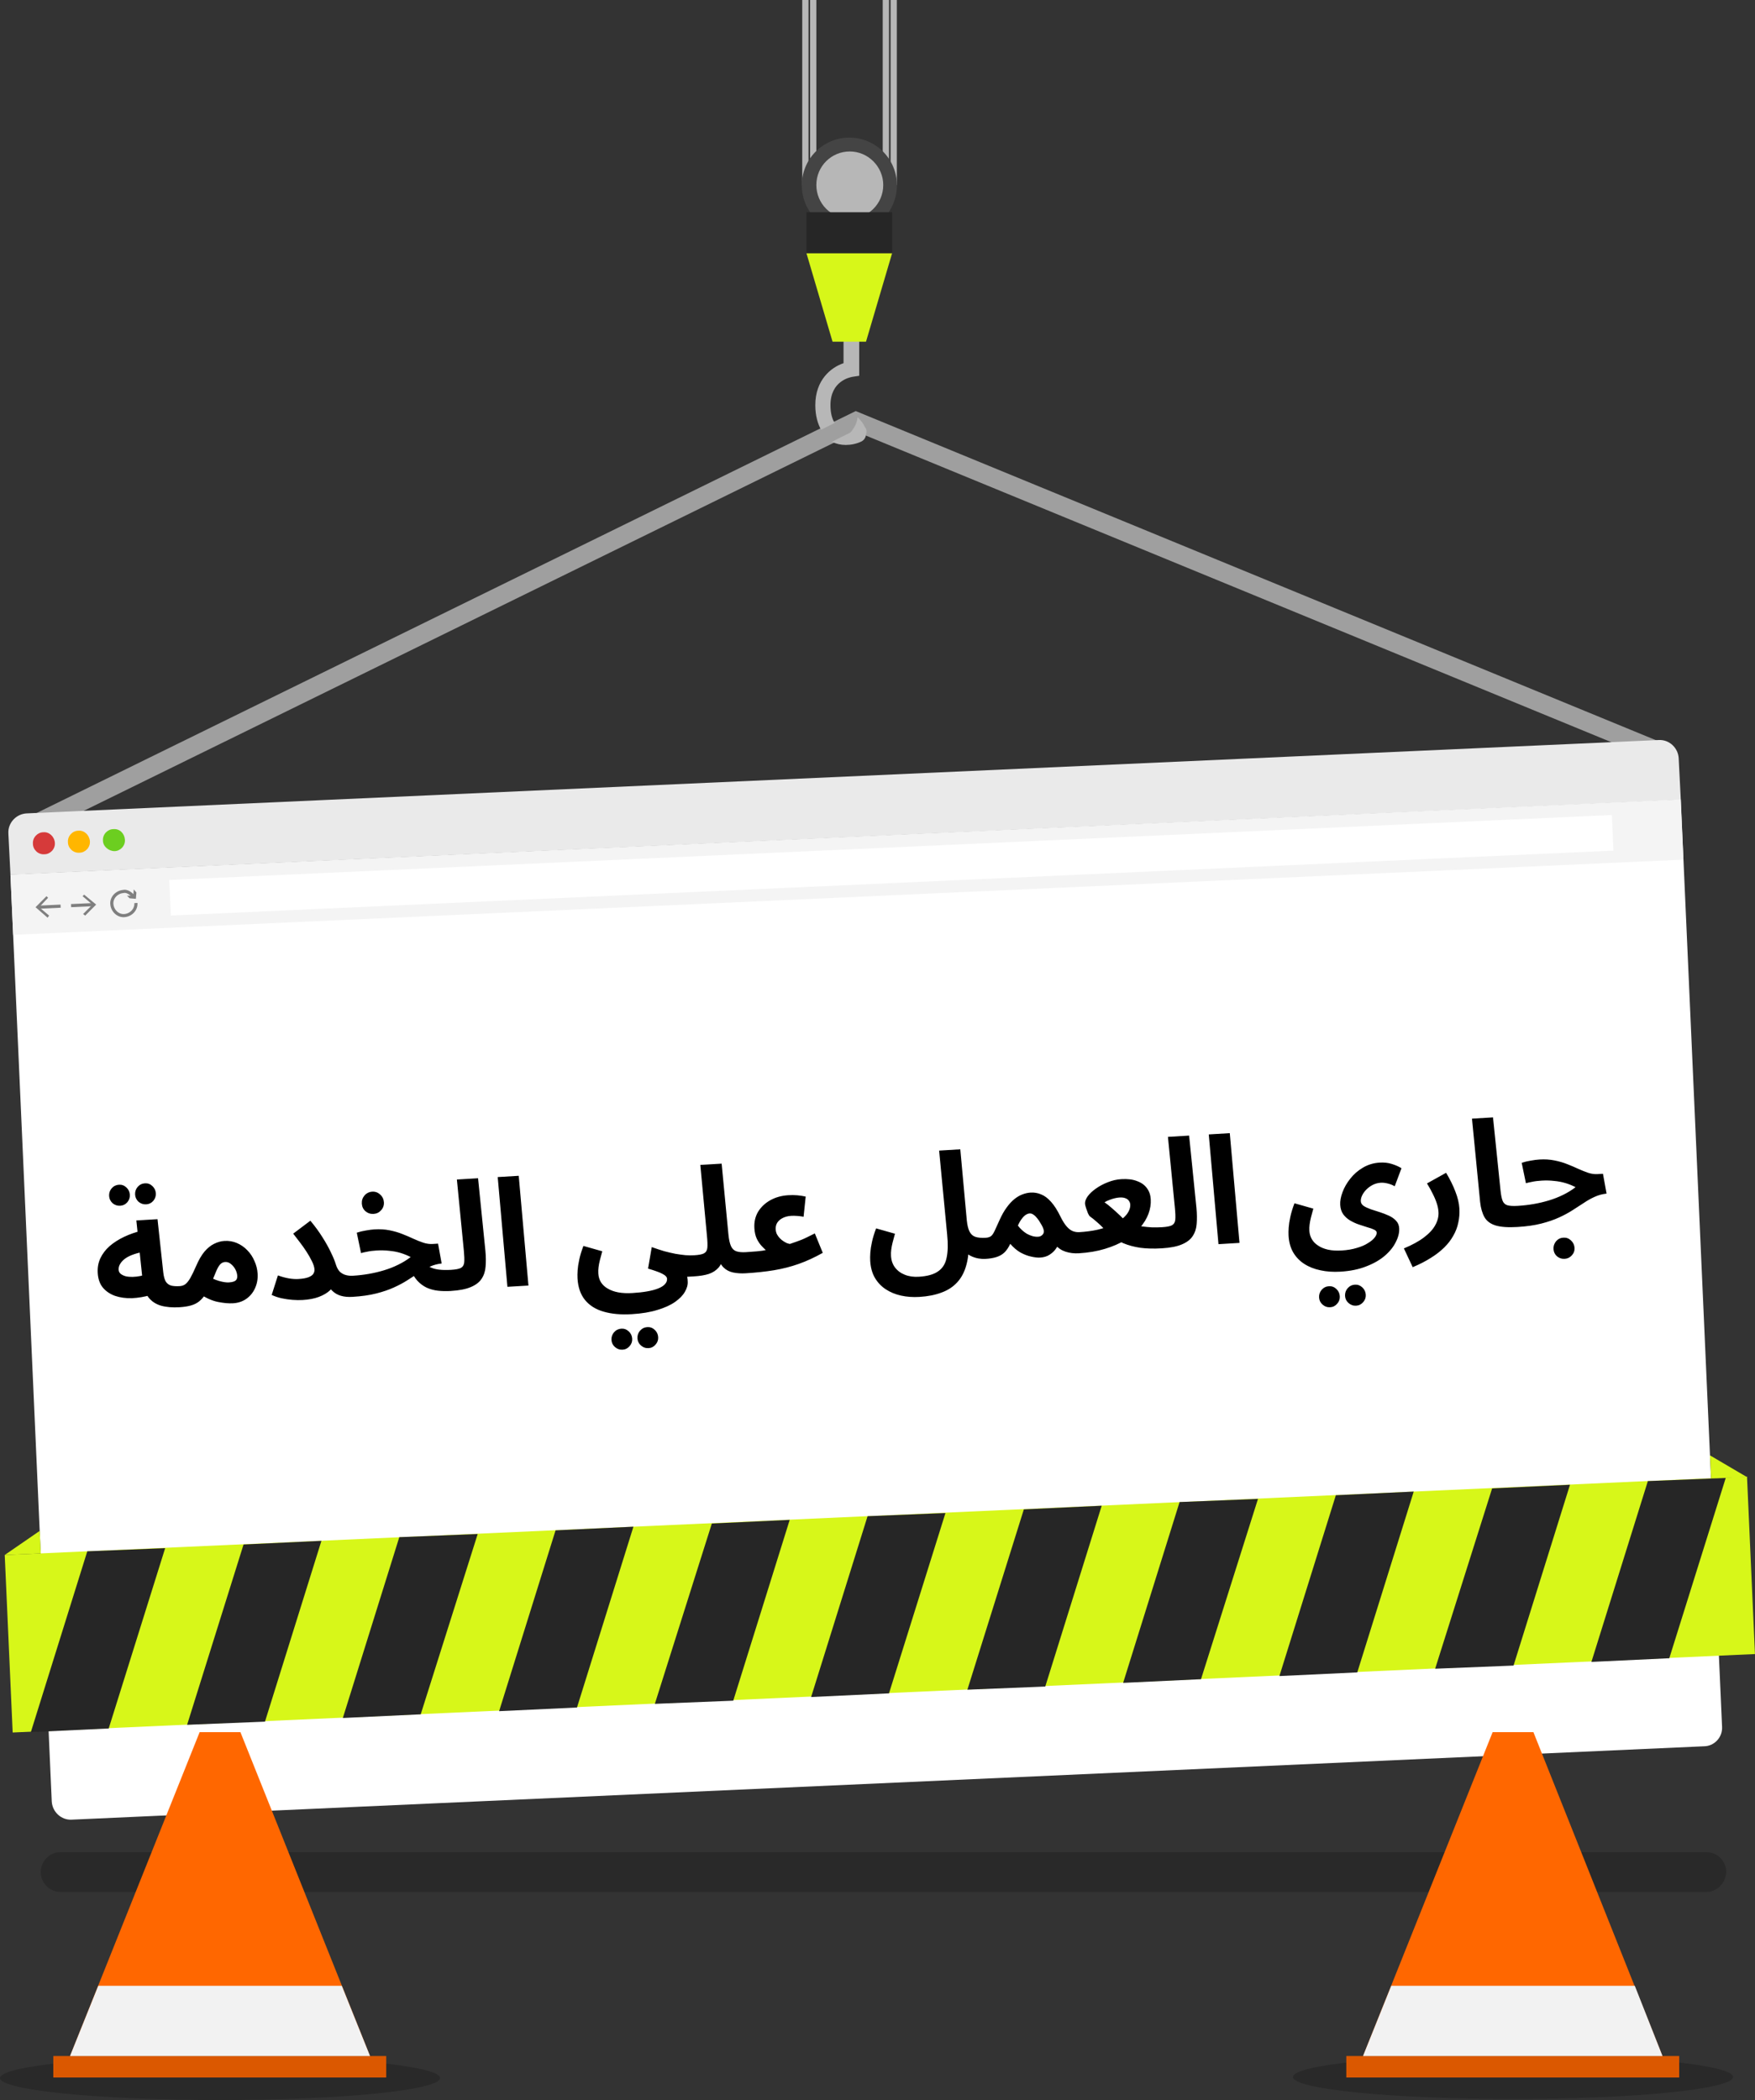 <svg width="280" height="335" viewBox="0 0 280 335" fill="none" xmlns="http://www.w3.org/2000/svg">
<rect x="0" y="0" width="280" height="335" fill="#333333" stroke="none"/>
<g clip-path="url(#clip0_556_8227)">
<path d="M128.493 29.512V0" stroke="#B7B7B7" stroke-miterlimit="10"/>
<path d="M129.744 29.512V0" stroke="#B7B7B7" stroke-miterlimit="10"/>
<path d="M141.334 29.512V0" stroke="#B7B7B7" stroke-miterlimit="10"/>
<path d="M142.585 29.512V0" stroke="#B7B7B7" stroke-miterlimit="10"/>
<path d="M3.669 132.428L136.581 67.217L264.658 119.888" stroke="#9F9F9F" stroke-width="3" stroke-miterlimit="10" stroke-linecap="round"/>
<path opacity="0.2" d="M272.245 301.809H9.672C7.921 301.809 6.504 300.388 6.504 298.633C6.504 296.877 7.921 295.456 9.672 295.456H272.245C273.996 295.456 275.414 296.877 275.414 298.633C275.331 300.388 273.913 301.809 272.245 301.809Z" fill="black"/>
<path d="M271.828 278.568L11.424 290.272C9.756 290.356 8.338 289.018 8.255 287.346L1.668 139.535L268.16 127.58L274.747 275.475C274.83 277.147 273.496 278.568 271.828 278.568Z" fill="white"/>
<path d="M264.658 118.049L4.253 129.753C2.585 129.837 1.251 131.258 1.334 132.93L1.668 139.535L268.16 127.579L267.826 120.975C267.743 119.303 266.325 117.965 264.658 118.049Z" fill="#EAEAEA"/>
<path d="M268.144 127.523L1.669 139.518L2.099 149.123L268.574 137.128L268.144 127.523Z" fill="#F4F4F4"/>
<path d="M8.755 134.435C8.839 135.438 8.005 136.274 7.088 136.274C6.087 136.358 5.253 135.522 5.253 134.602C5.17 133.599 6.004 132.763 6.921 132.763C7.838 132.679 8.672 133.432 8.755 134.435Z" fill="#D63A3A"/>
<path d="M14.342 134.184C14.425 135.188 13.591 136.024 12.674 136.024C11.674 136.107 10.84 135.271 10.84 134.351C10.756 133.348 11.59 132.512 12.508 132.512C13.425 132.429 14.258 133.181 14.342 134.184Z" fill="#FFB600"/>
<path d="M19.929 133.933C20.012 134.937 19.178 135.773 18.261 135.773C17.344 135.773 16.427 135.02 16.427 134.101C16.343 133.097 17.177 132.261 18.094 132.261C19.095 132.178 19.845 132.93 19.929 133.933Z" fill="#6CCE20"/>
<path d="M9.672 144.551L6.087 144.718" stroke="#7F7F7F" stroke-width="0.5" stroke-miterlimit="10"/>
<path d="M7.421 142.962L7.671 143.213L6.254 144.718L7.838 146.056L7.588 146.39L5.67 144.718L7.421 142.962Z" fill="#7F7F7F"/>
<path d="M11.34 144.467L14.926 144.3" stroke="#7F7F7F" stroke-width="0.5" stroke-miterlimit="10"/>
<path d="M13.591 146.056L13.258 145.805L14.759 144.3L13.175 142.963L13.425 142.712L15.342 144.3L13.591 146.056Z" fill="#7F7F7F"/>
<path d="M21.68 144.049C21.763 145.053 20.929 145.972 19.845 146.056C18.845 146.139 17.927 145.303 17.844 144.216C17.761 143.213 18.595 142.294 19.678 142.21C19.678 142.21 20.346 141.959 21.263 142.962" stroke="#7F7F7F" stroke-width="0.5" stroke-miterlimit="10"/>
<path d="M20.262 142.879H21.263L21.346 141.875L21.763 142.377L21.68 143.38L20.679 143.297L20.262 142.879Z" fill="#7F7F7F"/>
<path d="M257.161 130.011L27.005 140.372L27.259 146.051L257.416 135.691L257.161 130.011Z" fill="white"/>
<path d="M278.725 235.542L0.755 248.054L2.022 276.368L279.993 263.855L278.725 235.542Z" fill="#D7F719"/>
<path d="M6.504 247.801L6.337 244.207L0.75 248.052L6.504 247.801Z" fill="#D7F719"/>
<path d="M278.666 235.595L272.996 235.846L272.829 232.167L278.666 235.595Z" fill="#D7F719"/>
<path d="M17.344 275.725L4.92 276.31L13.925 247.467L26.349 246.965L17.344 275.725Z" fill="#262626"/>
<path d="M42.275 274.638L29.851 275.14L38.856 246.38L51.281 245.795L42.275 274.638Z" fill="#262626"/>
<path d="M67.123 273.468L54.699 274.053L63.705 245.21L76.212 244.708L67.123 273.468Z" fill="#262626"/>
<path d="M92.055 272.381L79.631 272.966L88.636 244.123L101.06 243.538L92.055 272.381Z" fill="#262626"/>
<path d="M116.986 271.294L104.479 271.796L113.568 243.036L125.992 242.451L116.986 271.294Z" fill="#262626"/>
<path d="M141.834 270.123L129.41 270.709L138.416 241.865L150.84 241.364L141.834 270.123Z" fill="#262626"/>
<path d="M166.766 269.037L154.342 269.538L163.347 240.779L175.771 240.193L166.766 269.037Z" fill="#262626"/>
<path d="M191.614 267.866L179.19 268.451L188.195 239.608L200.703 239.106L191.614 267.866Z" fill="#262626"/>
<path d="M216.546 266.779L204.121 267.365L213.127 238.521L225.551 237.936L216.546 266.779Z" fill="#262626"/>
<path d="M241.477 265.692L228.97 266.194L238.058 237.434L250.482 236.849L241.477 265.692Z" fill="#262626"/>
<path d="M266.325 264.522L253.901 265.107L262.906 236.264L275.331 235.762L266.325 264.522Z" fill="#262626"/>
<path opacity="0.2" d="M70.209 331.488C70.209 333.411 54.532 335 35.104 335C15.676 335 0 333.411 0 331.488C0 329.566 15.676 327.977 35.104 327.977C54.449 327.977 70.209 329.566 70.209 331.488Z" fill="black"/>
<path d="M11.173 327.977H59.035L38.356 276.31H31.852L11.173 327.977Z" fill="#FF6700"/>
<path d="M61.62 327.977H8.505V331.405H61.62V327.977Z" fill="#DB5800"/>
<path d="M59.035 327.977H11.173L15.676 316.774H54.532L59.035 327.977Z" fill="#F2F2F2"/>
<path opacity="0.2" d="M241.394 334.833C260.781 334.833 276.498 333.261 276.498 331.321C276.498 329.382 260.781 327.81 241.394 327.81C222.006 327.81 206.289 329.382 206.289 331.321C206.289 333.261 222.006 334.833 241.394 334.833Z" fill="black"/>
<path d="M217.463 327.977H265.241L244.646 276.31H238.142L217.463 327.977Z" fill="#FF6700"/>
<path d="M267.909 327.977H214.795V331.405H267.909V327.977Z" fill="#DB5800"/>
<path d="M265.241 327.977H217.463L221.965 316.774H260.822L265.241 327.977Z" fill="#F2F2F2"/>
<path d="M133.163 67.468C132.746 66.799 132.496 65.879 132.496 64.626C132.496 60.78 135.581 60.194 135.998 60.111L137.082 59.944V54.509C137.082 53.841 136.498 53.255 135.831 53.255C135.164 53.255 134.58 53.841 134.58 54.509V57.937C132.579 58.606 130.077 60.612 130.077 64.626C130.077 66.381 130.494 67.635 130.995 68.555L133.163 67.468Z" fill="#B7B7B7"/>
<path d="M138.249 68.806C138.249 68.555 138.166 68.304 137.999 68.137C137.749 67.552 137.332 67.05 136.832 66.548C136.748 67.134 136.581 67.719 136.248 68.22C136.081 68.471 135.914 68.806 135.581 69.056C135.414 69.14 133.496 70.06 132.746 70.478C133.413 70.812 134.163 70.979 134.914 70.979C135.748 70.979 136.665 70.812 137.499 70.394C137.915 70.143 138.166 69.725 138.166 69.224C138.249 69.224 138.249 68.973 138.249 68.806Z" fill="#B7B7B7"/>
<path d="M138.166 54.509H132.829L128.66 40.38H142.335L138.166 54.509Z" fill="#D7F719"/>
<path d="M142.895 31.311C143.862 27.223 141.34 23.123 137.263 22.154C133.185 21.184 129.096 23.713 128.129 27.801C127.162 31.889 129.684 35.989 133.762 36.959C137.839 37.928 141.928 35.4 142.895 31.311Z" fill="#444444"/>
<path d="M140.917 29.512C140.917 32.522 138.499 34.863 135.581 34.863C132.579 34.863 130.244 32.438 130.244 29.512C130.244 26.503 132.662 24.162 135.581 24.162C138.499 24.162 140.917 26.586 140.917 29.512Z" fill="#B7B7B7"/>
<path d="M142.335 33.859H128.66V40.38H142.335V33.859Z" fill="#262626"/>
<path d="M28.637 208.531C27.503 208.599 26.512 208.514 25.665 208.276C24.832 208.022 24.173 207.581 23.686 206.952C23.199 206.308 22.89 205.429 22.76 204.315L21.753 194.686L25.131 194.484L26.044 202.94C26.115 203.593 26.249 204.09 26.445 204.431C26.657 204.755 26.942 204.97 27.301 205.077C27.659 205.167 28.118 205.196 28.677 205.163C29.284 205.126 29.724 205.26 29.999 205.564C30.273 205.852 30.423 206.228 30.451 206.691C30.48 207.186 30.338 207.612 30.022 207.967C29.722 208.306 29.26 208.494 28.637 208.531ZM24.12 206.566C23.064 206.87 22.041 207.043 21.05 207.087C20.058 207.114 19.161 206.991 18.359 206.719C17.557 206.431 16.905 205.989 16.405 205.394C15.92 204.798 15.65 204.02 15.592 203.062C15.542 202.216 15.68 201.438 16.006 200.729C16.348 200.003 16.838 199.357 17.477 198.79C18.133 198.221 18.905 197.726 19.793 197.304C20.681 196.882 21.655 196.543 22.714 196.288L23.252 199.669C22.567 199.743 21.95 199.876 21.401 200.069C20.866 200.245 20.406 200.465 20.021 200.729C19.652 200.991 19.373 201.281 19.184 201.596C18.993 201.896 18.908 202.214 18.928 202.549C18.944 202.821 19.053 203.039 19.255 203.203C19.457 203.367 19.722 203.496 20.048 203.588C20.373 203.665 20.744 203.699 21.16 203.69C21.576 203.681 21.998 203.632 22.425 203.542C22.869 203.451 23.302 203.321 23.724 203.151L24.12 206.566ZM23.33 192.115C22.867 192.143 22.458 192.007 22.104 191.708C21.765 191.392 21.581 191.01 21.555 190.563C21.527 190.1 21.663 189.691 21.962 189.336C22.278 188.981 22.667 188.789 23.13 188.761C23.577 188.734 23.971 188.879 24.31 189.195C24.65 189.512 24.833 189.901 24.861 190.364C24.887 190.812 24.751 191.213 24.452 191.567C24.151 191.906 23.777 192.088 23.33 192.115ZM19.184 192.34C18.721 192.368 18.312 192.232 17.958 191.932C17.619 191.616 17.435 191.235 17.409 190.787C17.381 190.324 17.517 189.915 17.816 189.561C18.132 189.205 18.521 189.014 18.984 188.986C19.431 188.959 19.825 189.104 20.164 189.42C20.504 189.736 20.687 190.126 20.715 190.589C20.741 191.036 20.605 191.437 20.306 191.792C20.005 192.13 19.632 192.313 19.184 192.34ZM28.629 208.531L28.669 205.163C29.036 205.141 29.342 205.034 29.587 204.843C29.847 204.636 30.108 204.307 30.37 203.859C30.631 203.394 30.931 202.775 31.269 202.002C31.691 201.015 32.141 200.234 32.62 199.661C33.115 199.086 33.627 198.671 34.157 198.414C34.701 198.141 35.253 197.988 35.812 197.954C36.515 197.912 37.179 198.025 37.804 198.292C38.429 198.559 38.981 198.943 39.459 199.443C39.937 199.927 40.316 200.497 40.595 201.154C40.89 201.793 41.058 202.465 41.1 203.167C41.151 204.014 41.013 204.791 40.686 205.5C40.375 206.192 39.912 206.757 39.297 207.194C38.697 207.615 37.989 207.85 37.175 207.899C36.488 207.94 35.682 207.868 34.758 207.683C33.833 207.498 32.845 207.052 31.793 206.346L32.842 203.374C33.59 203.826 34.282 204.145 34.918 204.331C35.571 204.517 36.104 204.597 36.52 204.572C36.839 204.553 37.1 204.505 37.304 204.429C37.508 204.352 37.654 204.239 37.741 204.09C37.828 203.941 37.865 203.746 37.85 203.506C37.83 203.171 37.73 202.832 37.549 202.491C37.369 202.149 37.135 201.866 36.85 201.643C36.579 201.403 36.268 201.293 35.916 201.314C35.581 201.334 35.301 201.479 35.077 201.749C34.867 202.002 34.665 202.367 34.469 202.844C34.288 203.303 34.064 203.846 33.797 204.471C33.473 205.228 33.15 205.864 32.829 206.38C32.506 206.88 32.153 207.286 31.771 207.598C31.404 207.892 30.96 208.111 30.44 208.255C29.936 208.397 29.332 208.489 28.629 208.531ZM47.596 204.028C48.314 203.985 48.861 203.888 49.237 203.737C49.613 203.586 49.866 203.403 49.998 203.187C50.129 202.97 50.188 202.742 50.173 202.503C50.15 202.12 50.012 201.679 49.758 201.181C49.52 200.683 49.224 200.164 48.871 199.624C48.519 199.084 48.151 198.569 47.77 198.079C47.404 197.588 47.074 197.159 46.779 196.792L49.517 194.728C50.259 195.613 50.905 196.496 51.454 197.377C52.003 198.242 52.452 199.048 52.801 199.797C53.166 200.544 53.429 201.186 53.589 201.721C53.747 202.224 53.962 202.612 54.235 202.884C54.523 203.14 54.846 203.313 55.204 203.403C55.562 203.494 55.916 203.529 56.268 203.508C56.875 203.471 57.316 203.605 57.59 203.909C57.88 204.197 58.038 204.572 58.066 205.035C58.096 205.53 57.953 205.955 57.637 206.311C57.337 206.649 56.867 206.838 56.228 206.876C55.526 206.918 54.905 206.859 54.367 206.699C53.828 206.539 53.363 206.263 52.971 205.869C52.579 205.476 52.236 204.968 51.942 204.344L53.422 204.568C53.321 205.023 53.05 205.456 52.61 205.867C52.185 206.261 51.604 206.601 50.867 206.885C50.146 207.153 49.282 207.317 48.276 207.377C47.797 207.406 47.26 207.398 46.664 207.354C46.084 207.308 45.502 207.223 44.917 207.098C44.349 206.972 43.825 206.795 43.347 206.567L44.34 203.454C44.946 203.674 45.524 203.832 46.075 203.927C46.641 204.021 47.148 204.055 47.596 204.028ZM71.927 205.935C71.192 205.979 70.502 205.964 69.857 205.891C69.227 205.816 68.641 205.659 68.098 205.419C67.553 205.163 67.059 204.8 66.614 204.33C66.185 203.859 65.813 203.256 65.496 202.522L67.299 200.899C67.617 201.393 67.992 201.771 68.425 202.033C68.856 202.28 69.363 202.442 69.944 202.519C70.526 202.597 71.2 202.612 71.967 202.566C72.573 202.53 73.014 202.664 73.289 202.968C73.562 203.256 73.713 203.632 73.741 204.095C73.77 204.59 73.627 205.015 73.312 205.371C73.012 205.709 72.55 205.897 71.927 205.935ZM56.259 206.874L56.299 203.506C57.161 203.454 58.013 203.355 58.854 203.209C59.694 203.062 60.508 202.869 61.295 202.629C62.083 202.39 62.826 202.097 63.527 201.75C64.244 201.403 64.909 200.994 65.522 200.525C65.025 200.266 64.492 200.049 63.92 199.875C63.349 199.701 62.741 199.585 62.096 199.528C61.467 199.453 60.8 199.437 60.098 199.479C59.842 199.495 59.571 199.519 59.285 199.552C59.014 199.584 58.736 199.633 58.452 199.698C58.166 199.747 57.882 199.813 57.598 199.894L56.923 196.64C57.379 196.485 57.861 196.368 58.369 196.289C58.892 196.194 59.353 196.134 59.752 196.11C60.615 196.058 61.411 196.107 62.141 196.255C62.888 196.403 63.573 196.602 64.197 196.853C64.837 197.103 65.429 197.356 65.973 197.612C66.533 197.867 67.058 198.076 67.549 198.239C68.056 198.401 68.54 198.468 69.004 198.44L69.89 198.387L70.463 201.551C69.779 201.624 69.14 201.798 68.547 202.074C67.97 202.333 67.396 202.656 66.826 203.043C66.271 203.413 65.669 203.802 65.02 204.209C64.387 204.616 63.665 205.004 62.854 205.373C62.042 205.742 61.1 206.063 60.026 206.336C58.952 206.609 57.697 206.788 56.259 206.874ZM59.605 193.642C59.11 193.672 58.677 193.53 58.306 193.215C57.95 192.9 57.758 192.495 57.728 192C57.699 191.505 57.841 191.071 58.156 190.7C58.486 190.327 58.899 190.126 59.394 190.097C59.873 190.068 60.291 190.219 60.647 190.55C61.019 190.881 61.22 191.293 61.25 191.789C61.279 192.284 61.128 192.71 60.797 193.066C60.482 193.422 60.084 193.614 59.605 193.642ZM71.934 205.934L71.974 202.566C72.708 202.522 73.231 202.418 73.542 202.256C73.852 202.077 74.026 201.778 74.066 201.359C74.104 200.923 74.082 200.3 74.002 199.487L72.893 188.157L76.271 187.954L77.442 199.521C77.529 200.446 77.539 201.286 77.472 202.044C77.42 202.784 77.21 203.43 76.843 203.981C76.491 204.531 75.916 204.974 75.119 205.311C74.337 205.646 73.276 205.854 71.934 205.934ZM80.956 205.273L79.407 187.766L82.761 187.565L84.31 205.072L80.956 205.273ZM92.139 203.929C92.117 203.562 92.123 203.129 92.157 202.63C92.192 202.131 92.278 201.565 92.417 200.931C92.554 200.282 92.775 199.555 93.08 198.752L96.088 199.605C95.942 200.111 95.818 200.575 95.715 200.998C95.611 201.405 95.537 201.786 95.494 202.141C95.45 202.48 95.438 202.818 95.459 203.153C95.49 203.68 95.63 204.145 95.878 204.546C96.144 204.963 96.508 205.302 96.973 205.563C97.438 205.839 97.995 206.038 98.643 206.16C99.308 206.28 100.063 206.315 100.909 206.264C101.788 206.212 102.568 206.125 103.25 206.004C103.948 205.882 104.532 205.727 105.001 205.538C105.487 205.349 105.85 205.119 106.09 204.848C106.331 204.593 106.443 204.306 106.424 203.986C106.415 203.842 106.351 203.71 106.232 203.589C106.128 203.467 105.952 203.341 105.704 203.212C105.472 203.082 105.159 202.948 104.767 202.811C104.39 202.674 103.932 202.525 103.394 202.365L103.983 198.939C104.687 199.186 105.349 199.402 105.969 199.59C106.604 199.76 107.206 199.9 107.773 200.01C108.34 200.105 108.873 200.177 109.373 200.227C109.872 200.261 110.337 200.265 110.768 200.239C111.375 200.203 111.816 200.337 112.09 200.641C112.364 200.929 112.515 201.305 112.542 201.768C112.572 202.263 112.429 202.688 112.114 203.044C111.797 203.383 111.336 203.571 110.729 203.608C110.601 203.615 110.473 203.623 110.345 203.631C110.234 203.637 110.114 203.645 109.986 203.652C109.874 203.659 109.754 203.666 109.627 203.674C109.668 203.832 109.692 203.966 109.699 204.078C109.706 204.206 109.714 204.326 109.72 204.438C109.752 204.965 109.6 205.511 109.265 206.076C108.946 206.64 108.425 207.176 107.702 207.684C106.979 208.192 106.043 208.617 104.893 208.959C103.76 209.315 102.395 209.541 100.798 209.637C99.073 209.741 97.575 209.606 96.302 209.234C95.046 208.876 94.056 208.254 93.33 207.368C92.621 206.497 92.224 205.351 92.139 203.929ZM103.477 215.054C103.014 215.082 102.605 214.938 102.25 214.623C101.911 214.323 101.728 213.949 101.702 213.502C101.674 213.039 101.81 212.63 102.109 212.275C102.425 211.92 102.814 211.728 103.277 211.7C103.725 211.674 104.118 211.818 104.457 212.135C104.797 212.451 104.98 212.84 105.008 213.304C105.035 213.751 104.898 214.144 104.597 214.482C104.298 214.837 103.925 215.028 103.477 215.054ZM99.333 215.303C98.87 215.331 98.46 215.187 98.105 214.872C97.766 214.571 97.584 214.198 97.557 213.75C97.53 213.287 97.665 212.878 97.965 212.524C98.28 212.168 98.67 211.977 99.133 211.949C99.58 211.922 99.973 212.067 100.313 212.383C100.652 212.699 100.836 213.089 100.863 213.552C100.89 213.999 100.753 214.392 100.453 214.731C100.153 215.085 99.78 215.276 99.333 215.303ZM110.724 203.608L110.763 200.24C111.514 200.195 112.037 200.091 112.332 199.929C112.642 199.75 112.816 199.451 112.855 199.032C112.893 198.597 112.872 197.973 112.792 197.161L111.731 185.828L115.133 185.624L116.216 196.931C116.296 197.728 116.428 198.337 116.614 198.759C116.799 199.18 117.08 199.46 117.457 199.598C117.85 199.735 118.366 199.784 119.005 199.745C119.612 199.709 120.052 199.843 120.327 200.147C120.601 200.435 120.751 200.811 120.779 201.274C120.808 201.769 120.665 202.194 120.35 202.55C120.034 202.889 119.572 203.077 118.965 203.114C118.262 203.156 117.603 203.115 116.986 202.992C116.37 202.869 115.849 202.595 115.423 202.172C114.997 201.749 114.695 201.118 114.516 200.279L115.572 200.24C115.35 201.087 115.037 201.747 114.632 202.22C114.227 202.677 113.702 203.013 113.057 203.228C112.428 203.426 111.65 203.553 110.724 203.608ZM118.959 203.114L118.999 199.746C119.749 199.701 120.324 199.658 120.722 199.618C121.136 199.578 121.447 199.543 121.654 199.514C121.859 199.47 122.034 199.436 122.176 199.411C122.007 199.261 121.786 199.042 121.512 198.754C121.238 198.465 120.983 198.088 120.747 197.621C120.527 197.154 120.397 196.584 120.357 195.914C120.299 194.939 120.495 194.07 120.947 193.306C121.414 192.54 122.066 191.924 122.904 191.457C123.742 190.99 124.696 190.725 125.766 190.66C126.277 190.63 126.75 190.633 127.185 190.671C127.636 190.709 128.089 190.778 128.544 190.878L128.207 194.096C127.882 194.036 127.543 193.992 127.189 193.965C126.835 193.938 126.522 193.933 126.25 193.949C125.723 193.981 125.265 194.097 124.877 194.296C124.503 194.479 124.213 194.729 124.008 195.045C123.817 195.345 123.734 195.703 123.759 196.118C123.775 196.39 123.838 196.642 123.949 196.876C124.075 197.109 124.223 197.317 124.394 197.499C124.566 197.681 124.751 197.838 124.951 197.97C125.152 198.102 125.343 198.211 125.524 198.297C125.72 198.365 125.883 198.411 126.013 198.436C126.406 198.3 126.743 198.183 127.026 198.086C127.324 197.972 127.606 197.867 127.873 197.771C128.155 197.658 128.459 197.519 128.786 197.356C129.112 197.192 129.517 196.991 130 196.754L131.267 199.852C129.964 200.587 128.685 201.176 127.429 201.62C126.173 202.064 124.863 202.399 123.498 202.626C122.133 202.852 120.62 203.015 118.959 203.114ZM138.836 201.129C138.814 200.761 138.82 200.328 138.855 199.829C138.889 199.33 138.976 198.764 139.114 198.131C139.252 197.481 139.473 196.755 139.777 195.951L142.786 196.805C142.639 197.31 142.515 197.774 142.412 198.197C142.308 198.604 142.235 198.985 142.192 199.341C142.148 199.68 142.136 200.017 142.156 200.353C142.199 201.071 142.412 201.684 142.794 202.19C143.194 202.711 143.714 203.096 144.354 203.346C145.011 203.612 145.755 203.719 146.585 203.669C147.943 203.588 148.968 203.302 149.66 202.812C150.369 202.337 150.823 201.62 151.022 200.662C151.236 199.688 151.266 198.444 151.112 196.93L149.832 183.543L153.21 183.34L154.246 194.651C154.325 195.447 154.474 196.055 154.691 196.475C154.909 196.895 155.222 197.173 155.63 197.308C156.055 197.443 156.595 197.491 157.25 197.452C157.857 197.415 158.298 197.549 158.572 197.853C158.846 198.142 158.996 198.517 159.024 198.98C159.054 199.475 158.911 199.901 158.595 200.256C158.279 200.596 157.817 200.784 157.21 200.82C156.859 200.841 156.481 200.816 156.076 200.744C155.671 200.672 155.278 200.543 154.899 200.358C154.519 200.172 154.183 199.92 153.892 199.601C153.599 199.266 153.39 198.845 153.264 198.34L154.519 197.616C154.615 199.229 154.505 200.606 154.188 201.747C153.888 202.887 153.398 203.822 152.721 204.552C152.059 205.281 151.218 205.828 150.198 206.194C149.195 206.574 148.022 206.805 146.681 206.885C145.659 206.947 144.685 206.877 143.759 206.676C142.85 206.474 142.036 206.138 141.319 205.668C140.602 205.198 140.02 204.584 139.574 203.825C139.145 203.082 138.899 202.183 138.836 201.129ZM157.211 200.82L157.25 197.452C157.65 197.428 157.948 197.33 158.146 197.158C158.344 196.985 158.535 196.693 158.719 196.282C158.903 195.87 159.158 195.31 159.484 194.601C159.838 193.81 160.215 193.147 160.616 192.61C161.016 192.057 161.422 191.616 161.835 191.286C162.263 190.94 162.689 190.69 163.113 190.536C163.551 190.366 163.986 190.268 164.418 190.242C165.009 190.206 165.567 190.301 166.093 190.526C166.635 190.734 167.163 191.127 167.679 191.705C168.193 192.267 168.697 193.055 169.19 194.067C169.536 194.767 169.873 195.3 170.199 195.665C170.525 196.031 170.852 196.275 171.18 196.4C171.524 196.524 171.864 196.575 172.199 196.555C172.806 196.519 173.247 196.653 173.522 196.957C173.795 197.245 173.946 197.621 173.974 198.084C174.003 198.579 173.86 199.004 173.545 199.36C173.228 199.699 172.767 199.887 172.16 199.924C171.377 199.971 170.659 199.885 170.005 199.668C169.351 199.451 168.825 199.098 168.427 198.609L169.09 198.04C168.967 198.384 168.772 198.748 168.506 199.133C168.257 199.517 167.916 199.85 167.484 200.132C167.068 200.413 166.557 200.572 165.95 200.609C165.55 200.633 165.074 200.581 164.522 200.454C163.986 200.342 163.42 200.127 162.825 199.81C162.244 199.476 161.695 199.012 161.179 198.418C160.909 198.996 160.599 199.455 160.251 199.796C159.902 200.122 159.484 200.363 158.996 200.521C158.509 200.678 157.913 200.778 157.211 200.82ZM162.4 195.508C162.574 195.738 162.78 195.966 163.017 196.192C163.255 196.418 163.516 196.619 163.799 196.795C164.081 196.954 164.377 197.08 164.687 197.174C165.013 197.267 165.328 197.304 165.631 197.286C165.951 197.267 166.207 197.131 166.4 196.879C166.593 196.611 166.578 196.235 166.357 195.752C166.265 195.549 166.139 195.324 165.98 195.077C165.836 194.813 165.669 194.567 165.479 194.338C165.305 194.108 165.11 193.919 164.893 193.772C164.691 193.623 164.487 193.556 164.279 193.568C164.072 193.58 163.86 193.657 163.644 193.798C163.428 193.94 163.216 194.153 163.009 194.438C162.801 194.707 162.597 195.063 162.4 195.508ZM172.065 199.929L172.104 196.561C173.222 196.494 174.224 196.362 175.11 196.164C175.995 195.951 176.765 195.696 177.42 195.401C178.092 195.104 178.641 194.774 179.068 194.412C179.512 194.049 179.834 193.677 180.036 193.296C180.252 192.899 180.35 192.516 180.328 192.149C180.316 191.941 180.248 191.753 180.126 191.584C180.019 191.398 179.842 191.256 179.596 191.159C179.349 191.045 179.017 191.001 178.602 191.026C178.394 191.038 178.148 191.077 177.864 191.142C177.579 191.208 177.296 191.297 177.014 191.41C176.731 191.507 176.466 191.635 176.22 191.794C176.57 192.029 176.957 192.335 177.38 192.71C177.802 193.07 178.226 193.453 178.651 193.86C179.075 194.252 179.443 194.638 179.754 195.02C180.098 195.144 180.474 195.266 180.882 195.385C181.305 195.488 181.758 195.573 182.243 195.64C182.728 195.707 183.236 195.757 183.767 195.789C184.297 195.806 184.841 195.797 185.4 195.764C186.007 195.727 186.448 195.861 186.722 196.165C187.012 196.452 187.171 196.827 187.198 197.291C187.228 197.786 187.085 198.211 186.77 198.567C186.453 198.906 185.984 199.095 185.361 199.132C184.083 199.209 182.943 199.181 181.942 199.049C180.939 198.9 180.035 198.658 179.23 198.322C178.439 197.968 177.692 197.532 176.988 197.013C176.776 196.69 176.483 196.346 176.109 195.984C175.75 195.605 175.367 195.243 174.962 194.899C174.573 194.554 174.219 194.27 173.902 194.049C173.818 193.99 173.712 193.828 173.584 193.563C173.471 193.281 173.366 192.991 173.268 192.692C173.169 192.378 173.116 192.157 173.108 192.029C173.086 191.661 173.23 191.26 173.541 190.825C173.868 190.388 174.308 189.977 174.862 189.591C175.431 189.189 176.06 188.854 176.75 188.589C177.454 188.306 178.174 188.143 178.908 188.098C179.898 188.039 180.73 188.141 181.403 188.406C182.091 188.653 182.618 189.03 182.985 189.537C183.351 190.028 183.554 190.617 183.595 191.304C183.641 192.07 183.519 192.847 183.23 193.634C182.939 194.404 182.486 195.145 181.871 195.855C181.273 196.564 180.502 197.211 179.559 197.797C178.631 198.365 177.537 198.84 176.278 199.22C175.034 199.599 173.63 199.836 172.065 199.929ZM185.379 199.131L185.418 195.762C186.153 195.718 186.676 195.615 186.987 195.452C187.297 195.273 187.471 194.974 187.51 194.555C187.548 194.12 187.527 193.496 187.447 192.684L186.338 181.354L189.716 181.151L190.887 192.718C190.974 193.642 190.984 194.483 190.917 195.24C190.865 195.981 190.655 196.627 190.287 197.178C189.935 197.728 189.361 198.171 188.563 198.507C187.782 198.843 186.72 199.05 185.379 199.131ZM194.401 198.47L192.851 180.963L196.205 180.762L197.754 198.268L194.401 198.47ZM205.583 197.126C205.561 196.758 205.568 196.325 205.602 195.826C205.636 195.327 205.723 194.761 205.861 194.128C205.999 193.478 206.22 192.752 206.525 191.948L209.533 192.802C209.387 193.307 209.262 193.772 209.159 194.194C209.055 194.601 208.982 194.982 208.939 195.338C208.895 195.677 208.883 196.014 208.903 196.35C208.932 196.829 209.062 197.27 209.295 197.673C209.527 198.075 209.86 198.416 210.293 198.695C210.727 198.989 211.253 199.206 211.871 199.345C212.504 199.484 213.228 199.528 214.043 199.48C214.969 199.424 215.778 199.287 216.47 199.07C217.18 198.867 217.766 198.615 218.229 198.315C218.709 198.03 219.068 197.736 219.306 197.433C219.544 197.13 219.656 196.859 219.642 196.619C219.631 196.428 219.485 196.268 219.205 196.141C218.941 196.012 218.589 195.889 218.149 195.771C217.724 195.636 217.267 195.487 216.776 195.325C216.301 195.161 215.84 194.948 215.392 194.686C214.959 194.424 214.595 194.093 214.298 193.694C214.018 193.294 213.86 192.799 213.825 192.208C213.789 191.601 213.909 190.928 214.186 190.19C214.461 189.437 214.875 188.714 215.427 188.024C215.978 187.318 216.648 186.733 217.438 186.269C218.243 185.788 219.14 185.517 220.13 185.458C220.833 185.416 221.479 185.489 222.067 185.678C222.671 185.867 223.182 186.092 223.598 186.356L222.519 189.234C222.171 189.03 221.801 188.884 221.411 188.795C221.02 188.691 220.649 188.649 220.298 188.67C219.851 188.697 219.425 188.81 219.02 189.011C218.631 189.21 218.286 189.464 217.983 189.77C217.696 190.06 217.474 190.37 217.318 190.7C217.161 191.03 217.091 191.338 217.108 191.626C217.125 191.913 217.276 192.161 217.561 192.368C217.861 192.559 218.24 192.736 218.699 192.901C219.157 193.05 219.639 193.205 220.145 193.367C220.652 193.529 221.136 193.717 221.597 193.929C222.059 194.142 222.435 194.408 222.727 194.727C223.034 195.045 223.203 195.444 223.231 195.923C223.272 196.61 223.099 197.334 222.711 198.094C222.341 198.87 221.76 199.602 220.967 200.291C220.175 200.979 219.183 201.552 217.992 202.008C216.818 202.479 215.441 202.762 213.859 202.857C212.709 202.926 211.647 202.853 210.673 202.639C209.699 202.441 208.837 202.1 208.087 201.616C207.354 201.147 206.764 200.533 206.318 199.775C205.889 199.031 205.644 198.148 205.583 197.126ZM216.371 208.284C215.908 208.312 215.499 208.168 215.143 207.853C214.805 207.552 214.622 207.179 214.595 206.732C214.568 206.268 214.704 205.859 215.003 205.505C215.318 205.149 215.708 204.958 216.171 204.93C216.618 204.903 217.011 205.048 217.351 205.364C217.69 205.68 217.874 206.07 217.901 206.533C217.928 206.98 217.791 207.373 217.491 207.712C217.192 208.066 216.818 208.257 216.371 208.284ZM212.226 208.533C211.763 208.56 211.354 208.417 210.999 208.101C210.66 207.801 210.478 207.427 210.451 206.98C210.423 206.517 210.559 206.108 210.859 205.753C211.174 205.398 211.563 205.206 212.026 205.179C212.474 205.152 212.867 205.296 213.206 205.613C213.546 205.929 213.729 206.319 213.757 206.782C213.784 207.229 213.647 207.622 213.346 207.96C213.047 208.315 212.674 208.506 212.226 208.533ZM225.388 202.141L223.983 199.148C225.328 198.586 226.407 197.993 227.219 197.367C228.047 196.74 228.641 196.088 229.002 195.409C229.378 194.729 229.545 194.038 229.503 193.335C229.476 192.888 229.385 192.428 229.228 191.957C229.071 191.47 228.857 190.961 228.585 190.433C228.329 189.903 228.023 189.352 227.669 188.781L230.717 187.083C231.34 188.12 231.832 189.116 232.194 190.072C232.571 191.027 232.785 191.928 232.836 192.775C232.882 193.557 232.823 194.314 232.658 195.045C232.51 195.775 232.246 196.464 231.868 197.112C231.507 197.775 231.024 198.405 230.418 199.002C229.813 199.6 229.092 200.156 228.258 200.671C227.424 201.202 226.467 201.692 225.388 202.141ZM242.08 195.73C240.595 195.819 239.436 195.737 238.603 195.482C237.787 195.227 237.2 194.789 236.842 194.169C236.484 193.534 236.251 192.722 236.144 191.735L234.846 178.444L238.2 178.243L239.402 189.928C239.478 190.661 239.591 191.207 239.74 191.567C239.89 191.927 240.144 192.16 240.503 192.267C240.878 192.372 241.417 192.404 242.12 192.362C242.727 192.326 243.167 192.459 243.442 192.764C243.732 193.051 243.89 193.426 243.918 193.889C243.947 194.384 243.805 194.81 243.489 195.165C243.173 195.505 242.703 195.693 242.08 195.73ZM242.113 195.728L242.152 192.36C243.015 192.308 243.866 192.209 244.707 192.063C245.548 191.916 246.362 191.723 247.149 191.483C247.936 191.244 248.68 190.951 249.381 190.604C250.097 190.257 250.762 189.848 251.375 189.379C250.879 189.12 250.345 188.903 249.774 188.729C249.202 188.555 248.594 188.439 247.95 188.382C247.32 188.307 246.654 188.291 245.951 188.333C245.696 188.349 245.425 188.373 245.138 188.406C244.868 188.438 244.59 188.487 244.305 188.552C244.02 188.602 243.735 188.667 243.452 188.748L242.777 185.494C243.232 185.339 243.714 185.222 244.222 185.143C244.746 185.048 245.207 184.988 245.606 184.964C246.469 184.912 247.265 184.961 247.995 185.109C248.741 185.257 249.426 185.456 250.05 185.707C250.69 185.957 251.282 186.21 251.827 186.466C252.387 186.721 252.912 186.93 253.403 187.093C253.909 187.255 254.394 187.322 254.857 187.294L255.744 187.241L256.317 190.405C255.632 190.478 254.993 190.652 254.401 190.928C253.823 191.187 253.249 191.51 252.679 191.897C252.125 192.267 251.523 192.656 250.874 193.063C250.241 193.47 249.519 193.858 248.707 194.227C247.896 194.596 246.953 194.917 245.88 195.19C244.806 195.463 243.55 195.642 242.113 195.728ZM249.629 200.808C249.166 200.835 248.757 200.7 248.402 200.4C248.064 200.1 247.881 199.718 247.853 199.255C247.825 198.792 247.961 198.375 248.259 198.005C248.575 197.649 248.964 197.457 249.427 197.43C249.89 197.402 250.292 197.546 250.631 197.862C250.987 198.194 251.179 198.591 251.207 199.054C251.235 199.517 251.09 199.919 250.774 200.258C250.474 200.597 250.092 200.78 249.629 200.808Z" fill="black"/>
</g>
<defs>
<clipPath id="clip0_556_8227">
<rect width="280" height="335" fill="white"/>
</clipPath>
</defs>
</svg>
